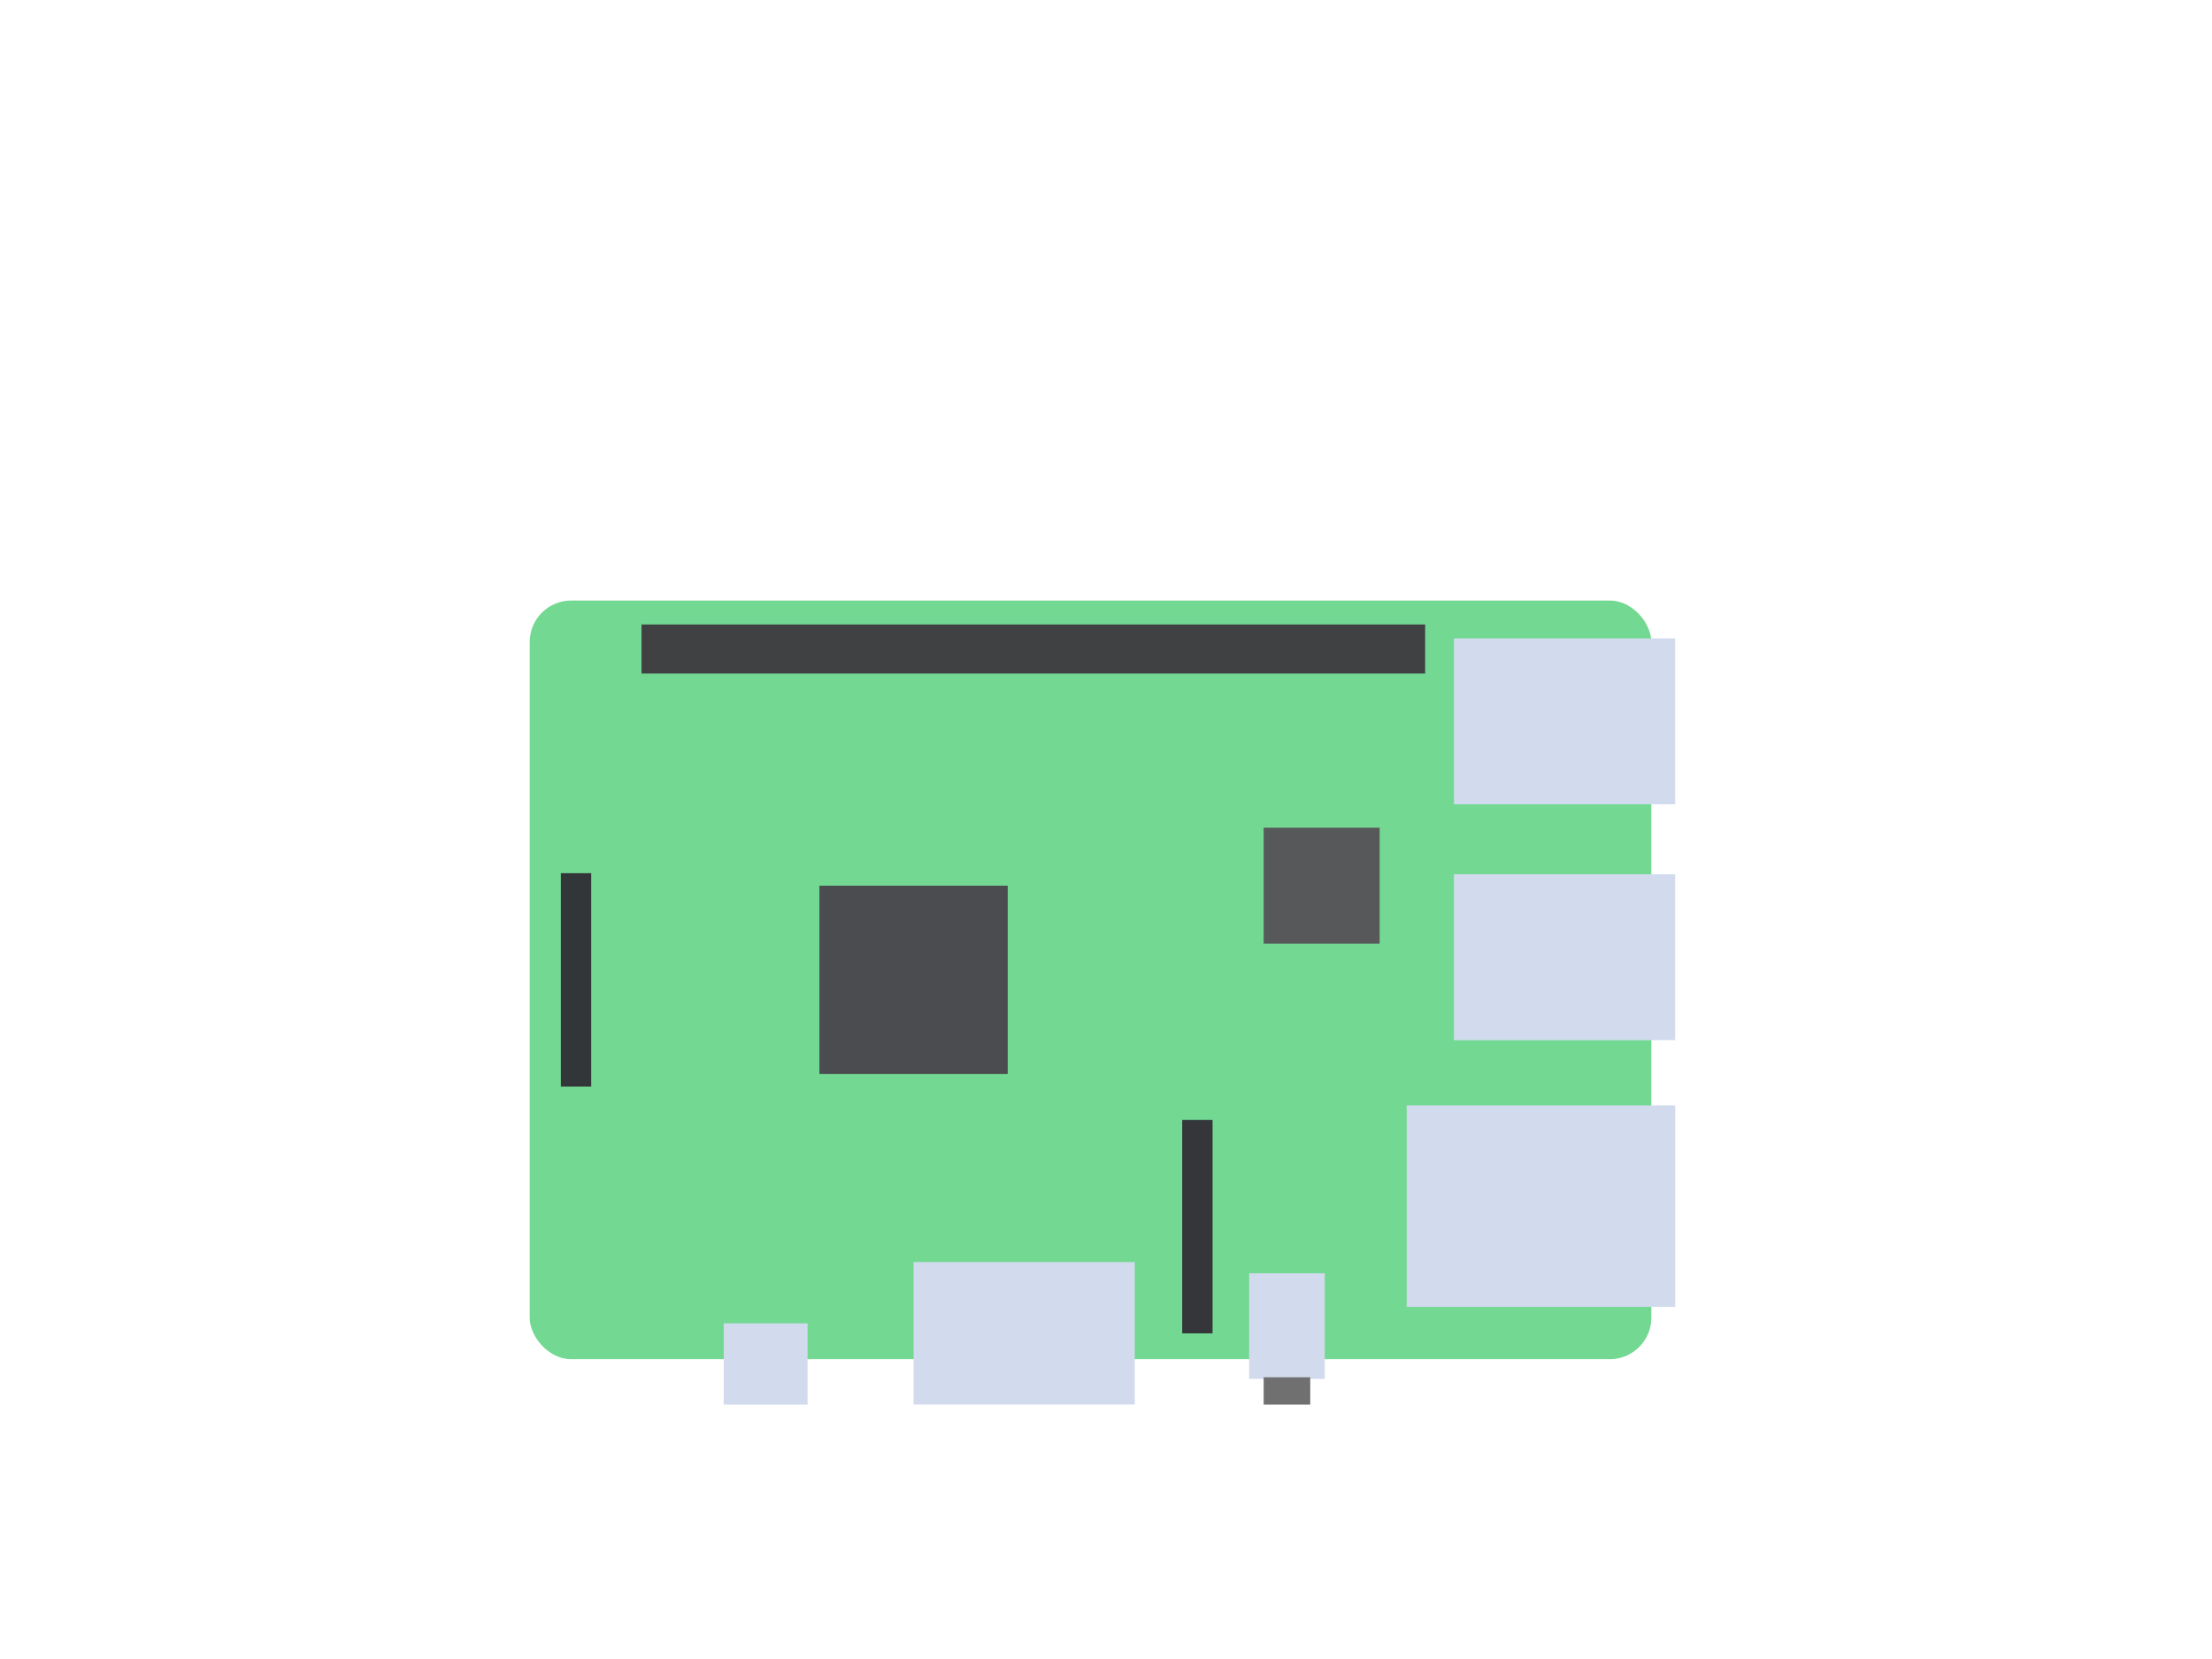 <svg id="et2cHMQJ9pz1" xmlns="http://www.w3.org/2000/svg" xmlns:xlink="http://www.w3.org/1999/xlink" viewBox="0 0 640 480" shape-rendering="geometricPrecision" text-rendering="geometricPrecision"><rect width="324.525" height="219.501" rx="12" ry="12" transform="translate(153.255 173.752)" fill="#73d892" stroke-width="0"/><rect width="64" height="48" rx="0" ry="0" transform="translate(420.673 184.707)" fill="#d2dbed" stroke-width="0"/><rect width="64" height="48" rx="0" ry="0" transform="translate(420.673 252.951)" fill="#d2dbed" stroke-width="0"/><rect width="64" height="48" rx="0" ry="0" transform="matrix(1.214 0 0 1.214 406.998 319.845)" fill="#d2dbed" stroke-width="0"/><rect width="21.88" height="41.686" rx="0" ry="0" transform="matrix(1 0 0 0.733 361.415 368.402)" fill="#d2dbed" stroke-width="0"/><rect width="21.88" height="41.686" rx="0" ry="0" transform="matrix(.616 0 0-.19 365.618 406.403)" fill="#707070" stroke-width="0"/><rect width="64" height="48" rx="0" ry="0" transform="matrix(1 0 0 0.859 264.324 365.151)" fill="#d2dbed" stroke-width="0"/><rect width="64" height="48" rx="0" ry="0" transform="matrix(.379 0 0-.49 209.397 406.403)" fill="#d2dbed" stroke-width="0"/><rect width="14.193" height="44.163" rx="0" ry="0" transform="matrix(.619 0 0 1.398 342.049 324.041)" fill="#34363a" stroke-width="0"/><rect width="14.193" height="44.163" rx="0" ry="0" transform="matrix(.619 0 0 1.398 162.268 252.635)" fill="#333639" stroke-width="0"/><rect width="54.485" height="54.485" rx="0" ry="0" transform="translate(237.082 256.26)" fill="#4a4c50" stroke-width="0"/><rect width="33.554" height="33.554" rx="0" ry="0" transform="translate(365.618 239.484)" fill="#57585a" stroke-width="0"/><rect width="226.729" height="14.193" rx="0" ry="0" transform="translate(185.611 180.68)" fill="#404143" stroke-width="0"/></svg>